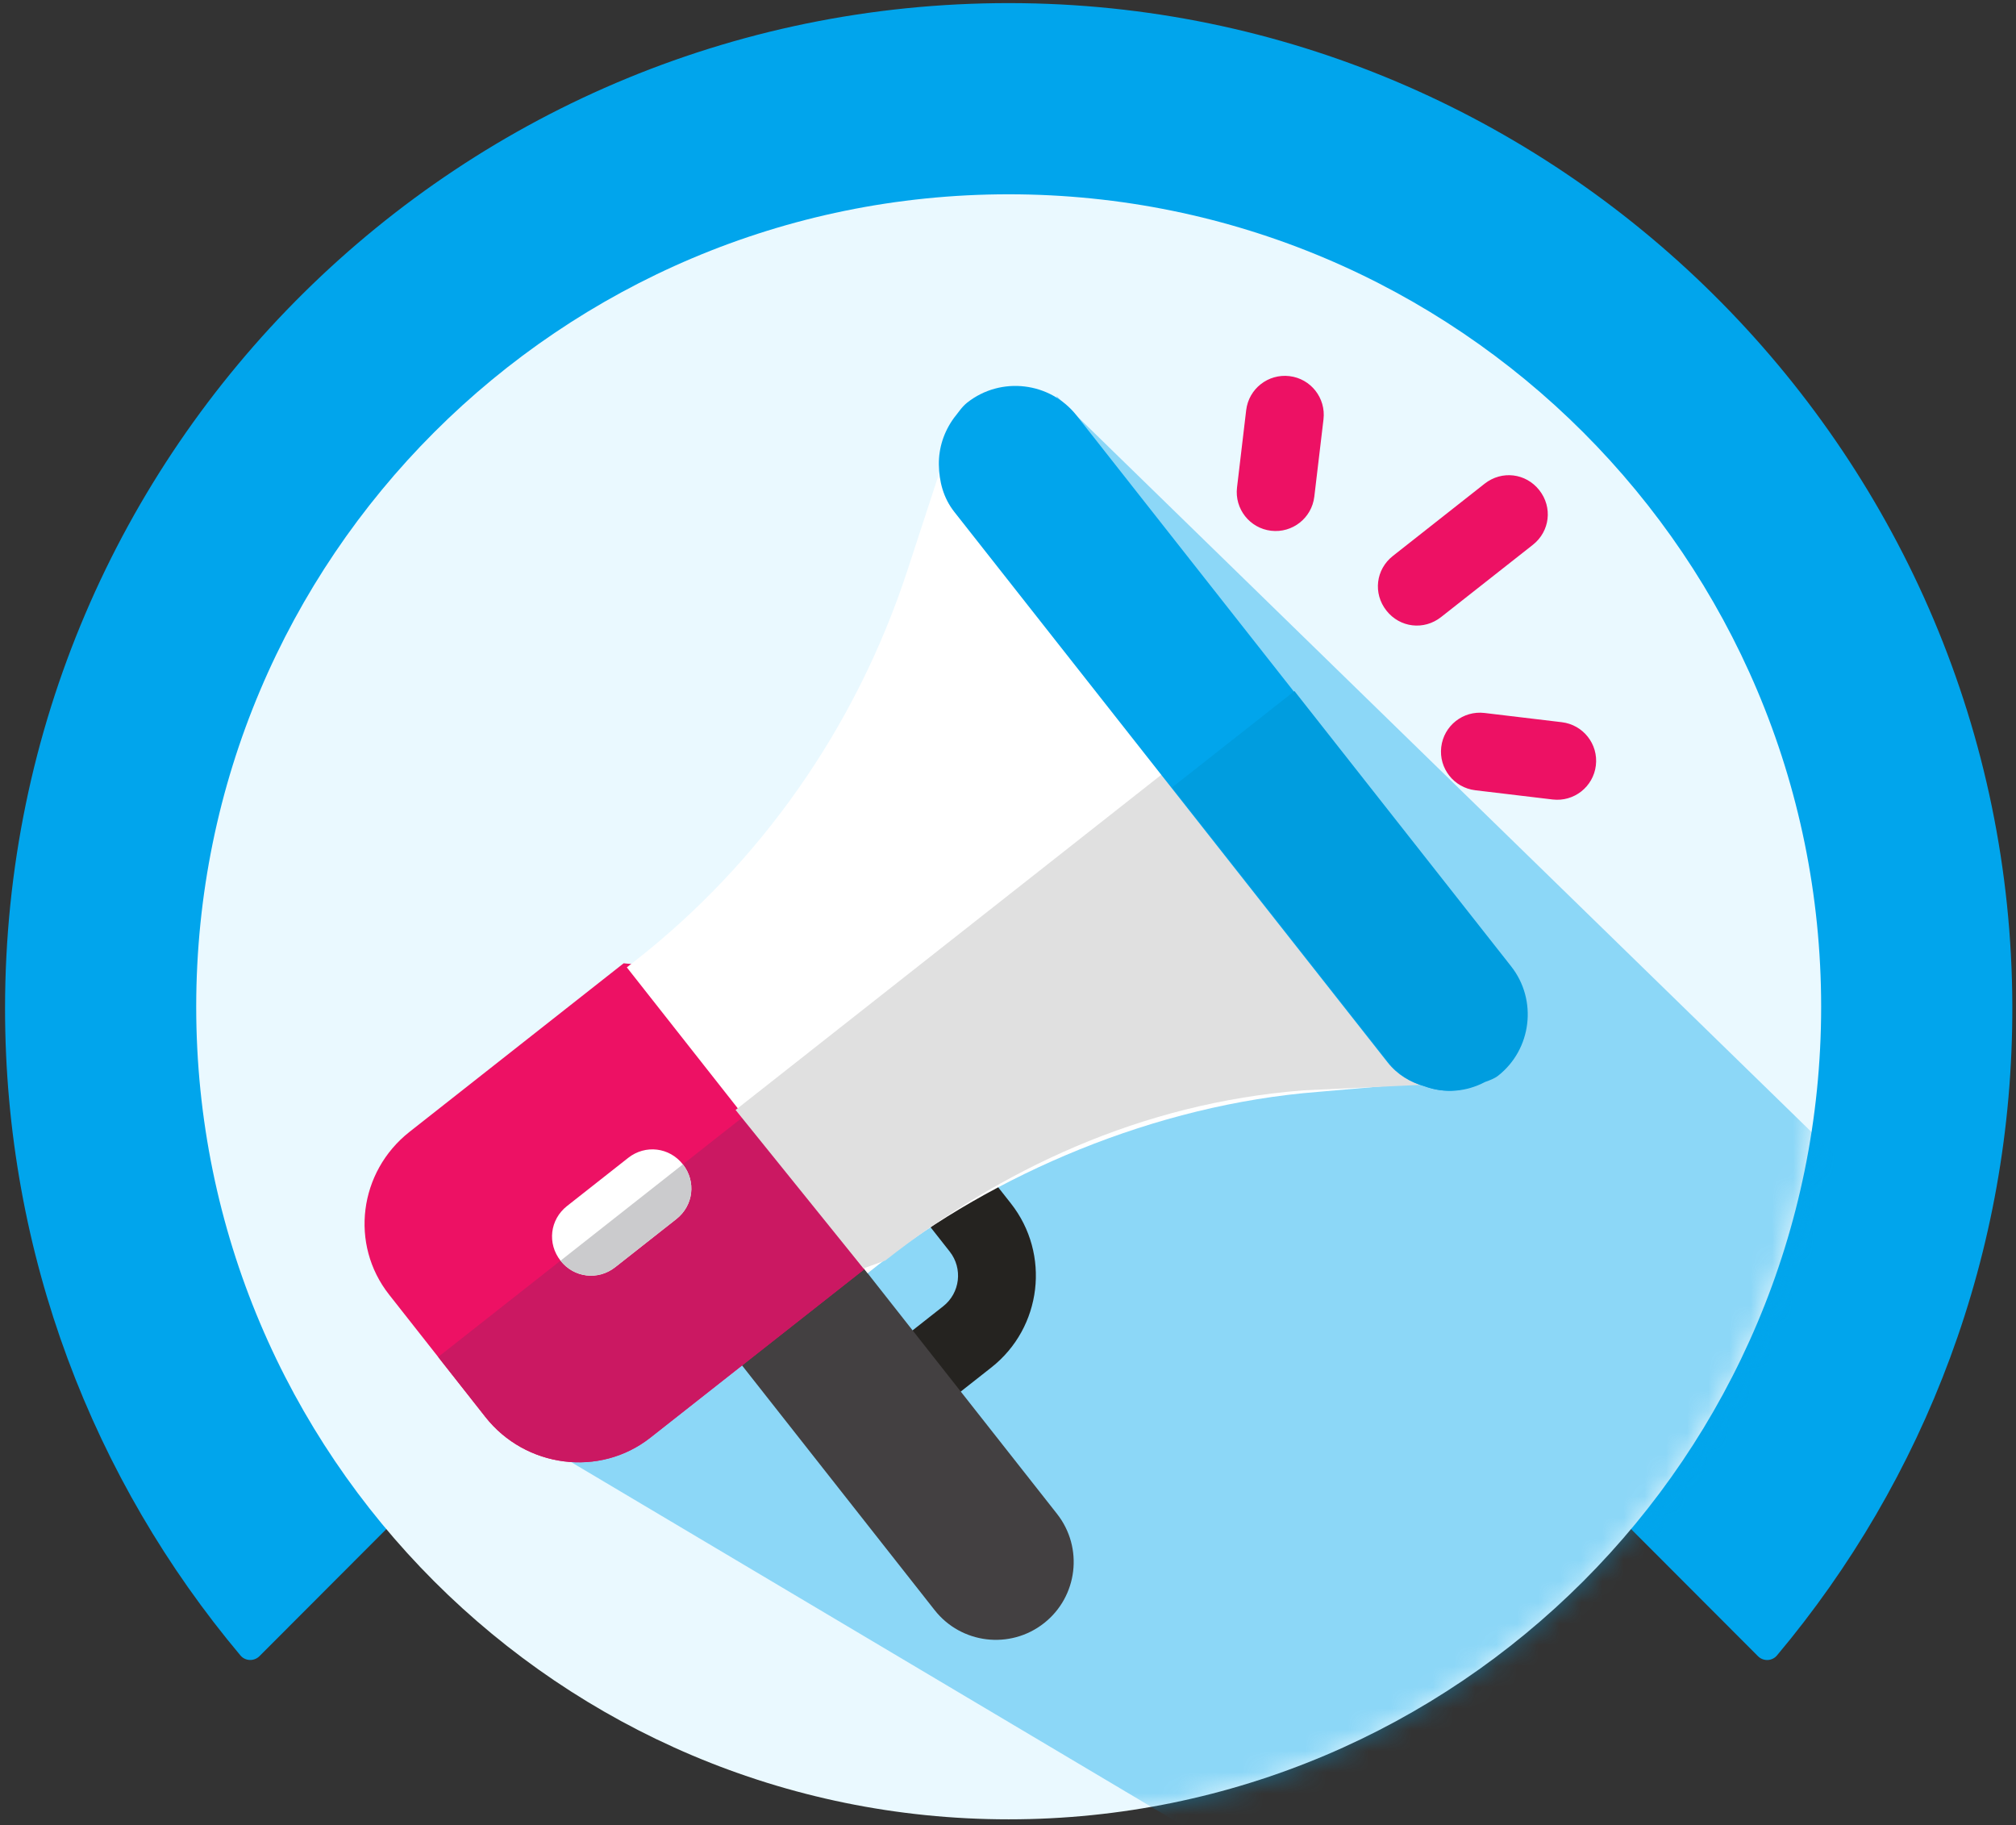 <svg width="95" height="86" viewBox="0 0 95 86" fill="none" xmlns="http://www.w3.org/2000/svg">
<rect x="0" y="0" width="95" height="86" fill="#333333" stroke="none"/>
<path d="M83.737 78.003C90.684 69.73 94.861 59.047 94.827 47.384C94.755 21.659 73.886 0.509 48.203 0.151C21.777 -0.218 0.238 21.133 0.238 47.518C0.238 59.13 4.41 69.764 11.329 78.003C11.558 78.278 11.977 78.289 12.228 78.037L47.533 42.674L82.838 78.037C83.089 78.294 83.508 78.278 83.737 78.003Z" fill="#01A5EC"/>
<path d="M47.532 85.727C68.677 85.727 85.818 68.585 85.818 47.441C85.818 26.296 68.677 9.155 47.532 9.155C26.387 9.155 9.246 26.296 9.246 47.441C9.246 68.585 26.387 85.727 47.532 85.727Z" fill="#EAF9FF"/>
<mask id="mask0_2225_4522" style="mask-type:alpha" maskUnits="userSpaceOnUse" x="9" y="9" width="77" height="77">
<path d="M47.575 85.812C68.744 85.812 85.904 68.652 85.904 47.483C85.904 26.315 68.744 9.155 47.575 9.155C26.407 9.155 9.246 26.315 9.246 47.483C9.246 68.652 26.407 85.812 47.575 85.812Z" fill="#FBC000"/>
</mask>
<g mask="url(#mask0_2225_4522)">
<g opacity="0.8">
<path d="M60.294 88.729L25.762 68.21L32.768 59.702L37.773 56.966L44.279 53.196L46.281 49.192L56.791 45.689L49.784 18.663L89.322 57.199L73.464 80.769L60.294 88.729Z" fill="#01A5EC" fill-opacity="0.5" style="mix-blend-mode:multiply"/>
</g>
</g>
<path d="M46.717 64.434L43.834 66.703C43.037 67.33 41.885 67.193 41.258 66.396C40.631 65.599 40.768 64.447 41.565 63.82L44.447 61.551C45.243 60.925 45.38 59.771 44.754 58.975L42.668 56.325C42.041 55.529 42.178 54.376 42.975 53.749C43.771 53.122 44.923 53.26 45.55 54.056L47.637 56.706C49.514 59.091 49.101 62.557 46.717 64.434Z" fill="#252320"/>
<path d="M49.196 76.484C47.604 77.737 45.297 77.462 44.044 75.87L32.699 61.458L38.464 56.919L49.809 71.332C51.063 72.924 50.788 75.231 49.196 76.484Z" fill="#434041"/>
<path d="M34.449 45.888L41.483 54.824L40.734 59.803L30.645 67.744C28.252 69.628 24.755 69.159 22.872 66.766L18.334 61.001C16.473 58.637 16.907 55.215 19.3 53.331L29.389 45.39L34.449 45.888Z" fill="#ED1164"/>
<path d="M37.943 50.327L41.483 54.823L40.733 59.802L30.644 67.744C28.252 69.627 24.755 69.159 22.872 66.766L20.648 63.941L37.943 50.327Z" fill="#CB1862"/>
<path d="M59.896 25.009C58.891 24.89 58.172 23.977 58.292 22.971L58.724 19.327C58.844 18.321 59.756 17.603 60.763 17.723C61.767 17.841 62.486 18.754 62.367 19.76L61.934 23.404C61.814 24.41 60.902 25.128 59.896 25.009Z" fill="#ED1164"/>
<path d="M73.164 37.672L69.52 37.237C68.514 37.117 67.795 36.204 67.916 35.199C68.036 34.193 68.948 33.475 69.954 33.595L73.597 34.03C74.603 34.15 75.323 35.063 75.202 36.068C75.082 37.074 74.17 37.792 73.164 37.672Z" fill="#ED1164"/>
<path d="M72.537 23.098C73.172 23.905 73.038 25.038 72.23 25.674L67.907 29.077C67.099 29.713 65.966 29.578 65.331 28.77C64.695 27.963 64.83 26.83 65.638 26.195L69.961 22.791C70.769 22.156 71.902 22.291 72.537 23.098Z" fill="#ED1164"/>
<path d="M50.33 24.547L66.214 44.725C66.668 45.302 66.664 50.813 67.322 50.996L62.122 51.448C54.422 52.046 46.793 55.344 41.374 59.609L40.884 59.995L29.538 45.582L30.029 45.197C35.736 40.704 40.3 34.403 42.766 26.859L44.451 21.705L50.33 24.547Z" fill="white"/>
<path d="M32.179 54.865C32.814 55.672 32.679 56.806 31.872 57.441L28.99 59.71C28.182 60.345 27.049 60.21 26.414 59.403C25.778 58.596 25.913 57.463 26.721 56.827L29.603 54.558C30.41 53.923 31.544 54.058 32.179 54.865Z" fill="white"/>
<path d="M57.724 34.148L65.666 44.237C66.119 44.813 66.734 50.915 67.392 51.098L61.434 51.376C53.735 51.974 47.137 55.13 41.718 59.396L40.686 59.767L34.663 52.301L57.724 34.148Z" fill="#E0E0E0"/>
<path d="M32.179 54.865C32.814 55.672 32.679 56.805 31.872 57.441L28.99 59.71C28.182 60.345 27.049 60.21 26.414 59.403L32.179 54.865Z" fill="#CBCBCD"/>
<path d="M50.734 19.581L71.156 45.524C72.404 47.109 72.128 49.427 70.543 50.675C70.37 50.812 70.151 50.89 69.933 50.968C69.041 51.437 68.038 51.526 67.112 51.181C66.455 50.998 65.845 50.638 65.391 50.062L44.969 24.119C44.447 23.455 44.253 22.675 44.242 21.89C44.231 21.105 44.478 20.35 44.947 19.701C45.161 19.439 45.323 19.171 45.583 18.967C47.168 17.719 49.486 17.995 50.734 19.581Z" fill="#01A5EC"/>
<path d="M60.999 32.563L71.21 45.535C72.458 47.12 72.182 49.439 70.597 50.687C70.424 50.823 70.206 50.901 69.987 50.98C69.095 51.448 68.092 51.538 67.166 51.192C66.509 51.01 65.899 50.65 65.445 50.073L55.234 37.102L60.999 32.563Z" fill="#009DDF"/>
</svg>

